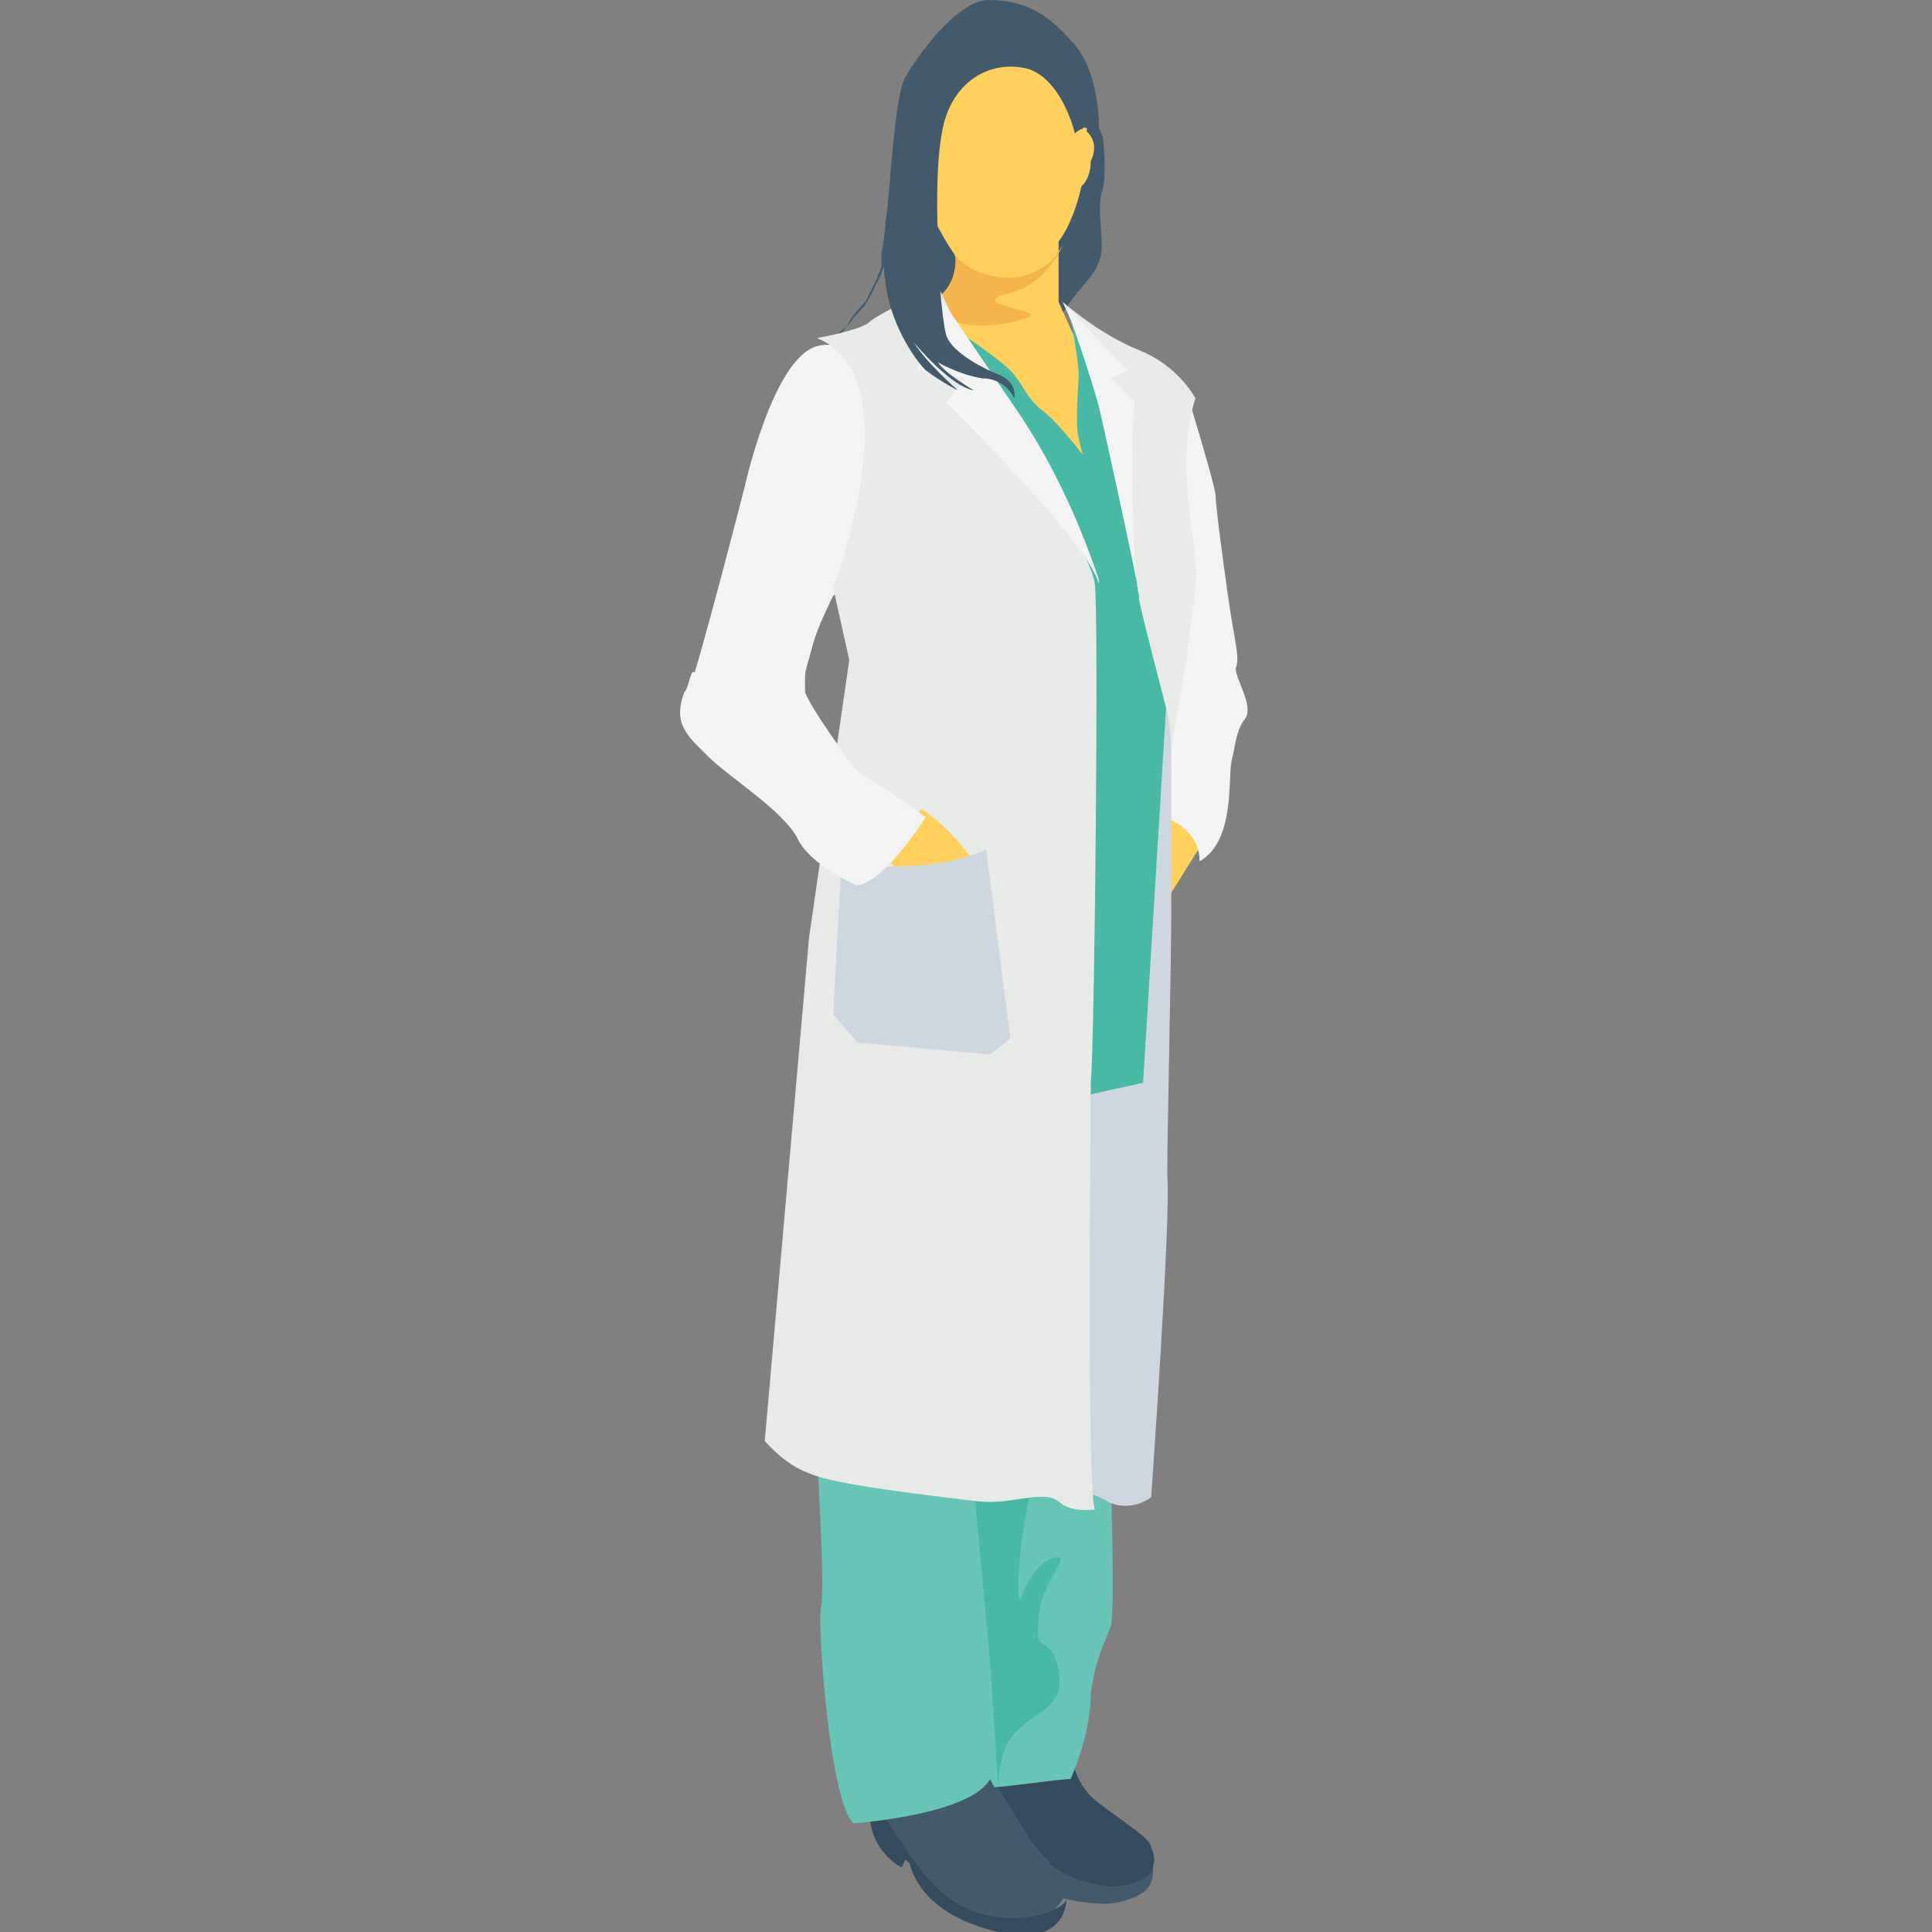 <?xml version="1.0" encoding="utf-8"?>
<!-- Generator: Adobe Illustrator 18.0.0, SVG Export Plug-In . SVG Version: 6.00 Build 0)  -->
<!DOCTYPE svg PUBLIC "-//W3C//DTD SVG 1.1//EN" "http://www.w3.org/Graphics/SVG/1.1/DTD/svg11.dtd">
<svg version="1.1" id="Layer_1" xmlns="http://www.w3.org/2000/svg" xmlns:xlink="http://www.w3.org/1999/xlink" x="0px" y="0px"
	 viewBox="0 0 48 48" enable-background="new 0 0 48 48" xml:space="preserve">
<rect x="0" y="0" width="48" height="48" fill="#808080" stroke="none"/>
<g>
	<g>
		<g>
			<path fill="#425A6B" d="M22.7,4.1C22.7,4.1,22.7,4.1,22.7,4.1c-0.1,0.1-0.1,0.2-0.1,0.3c0,0.1-0.1,0.2-0.1,0.3
				c0,0.1-0.1,0.3-0.1,0.4c-0.1,0.3-0.1,0.7-0.3,1.1l0,0.1l0,0l0,0c0,0.1,0,0.1-0.1,0.2c0,0.1-0.1,0.2-0.1,0.3
				c-0.1,0.2-0.2,0.4-0.3,0.6c-0.1,0.2-0.3,0.4-0.4,0.5c-0.1,0.2-0.3,0.3-0.5,0.5c-0.1,0.1-0.1,0.1-0.2,0.2c0,0-0.1,0.1-0.1,0.1
				c0,0-0.1,0.1-0.1,0.1c-0.1,0.2-0.2,0.3-0.2,0.5C20,9.7,20,10,20,10.2c0,0.2,0,0.3,0,0.3s0-0.1,0-0.3c0-0.2,0-0.5,0.1-0.8
				c0-0.2,0.1-0.3,0.2-0.5c0,0,0.1-0.1,0.1-0.1c0,0,0.1-0.1,0.1-0.1c0.1-0.1,0.1-0.2,0.2-0.2c0.1-0.1,0.3-0.3,0.4-0.5
				c0.1-0.2,0.3-0.4,0.4-0.5c0.1-0.2,0.2-0.4,0.3-0.6c0-0.1,0.1-0.2,0.1-0.3c0,0,0-0.1,0-0.2l0,0l0,0l0-0.1C22,5.8,22,5.4,22.1,5.1
				c0-0.2,0.1-0.3,0.1-0.5c0-0.1,0.1-0.3,0.1-0.4c0-0.1,0.1-0.2,0.1-0.2c0,0,0-0.1,0-0.1L22.7,4.1z"/>
		</g>
	</g>
	<g>
		<g>
			<ellipse fill="#425A6B" cx="23.5" cy="6.3" rx="1" ry="1.8"/>
		</g>
	</g>
	<g>
		<g>
			<path fill="#425A6B" d="M27.1,2.7l0.3,0.7c0,0,0.1,0.8,0,1.3c-0.2,0.5,0.1,1.4-0.1,1.8c-0.1,0.4-0.8,0.9-1.1,1.7
				C25.8,9,25.4,7,25.4,7s0.6-2.7,0.6-2.7C26,4.3,27.1,2.7,27.1,2.7z"/>
		</g>
	</g>
	<g>
		<g>
			<path fill="#FFD15C" d="M27,2.6l0,1.2c0,0-0.1,1.4-0.7,2.2l0,1.5l0.9,2v2.4L24,9.3l-0.8-1.7l0.1-0.2c0,0,0.3-0.2,0.4-0.6
				c0.1-0.4,0-0.5,0-0.5s-0.7-1-0.7-1.6s0.3-2.5,0.6-2.8c0.3-0.3,1.5-0.9,1.5-0.9S26.9,2.1,27,2.6z"/>
		</g>
	</g>
	<g>
		<g>
			<path fill="#F5B54C" d="M25.5,7.9c-0.6,0.2-1.3,0.3-2.1,0l-0.2-0.3l0.1-0.2c0,0,0.3-0.2,0.4-0.6c0.1-0.4,0-0.5,0-0.5
				c0,0,0.4,0.6,1.4,0.6c0.4,0,0.8-0.2,1.1-0.5l0.2-0.3c0,0-0.4,1-1.4,1.2C24,7.6,26.1,7.7,25.5,7.9z"/>
		</g>
	</g>
	<g>
		<g>
			<path fill="#425A6B" d="M25.8,47c0,0,1.5,0.5,2.2,0.2c0.7-0.2,0.7-0.6,0.6-1.1c-0.1-0.5-0.8-0.2-0.8-0.2l-2.1-0.2l-1-2.1H24
				L25.8,47z"/>
		</g>
	</g>
	<g>
		<g>
			<path fill="#344A5E" d="M26.6,43.2c0,0-0.1,1,0.7,1.6c0.8,0.6,1.3,0.9,1.3,1.1c0.1,0.2,0.1,0.4,0,0.6c-0.1,0.2-0.8,0.5-1.4,0.3
				c-0.6-0.1-1.1-0.4-1.4-0.8c-0.3-0.4-1.3-2.1-1.3-2.1L26.6,43.2z"/>
		</g>
	</g>
	<g>
		<g>
			<g>
				<path fill="#425A6B" d="M21.7,45l0.9,1.3l1.4,1.3l2,0.1l0.4-0.5c0,0,0.1-0.4-0.3-0.9c-0.4-0.5-1.9-1.8-1.9-3.1
					c0-1.3-1.6,0.2-1.6,0.2L21.7,45z"/>
			</g>
		</g>
		<g>
			<g>
				<path fill="#344A5E" d="M26.5,47.2c0,0,0,1.2-1.7,0.8c-1.7-0.4-2.1-1.3-2.2-1.7l-0.1-0.1l-0.1,0.2c0,0-0.8-0.4-0.8-1.4l0.2-0.1
					c0,0,0.7,1,0.8,1.2c0.2,0.2,0.8,1.3,2,1.5C25.7,47.8,26.4,47.4,26.5,47.2z"/>
			</g>
		</g>
	</g>
	<g>
		<g>
			<g>
				<path fill="#67C5B8" d="M27.6,40.4c-0.1,0.3-0.4,0.8-0.5,1.7c0,1-0.5,2.1-0.5,2.1c-0.3,0-1.6,0.2-1.9,0.2c0,0,0,0,0,0l0,0
					l-0.1-0.2c-0.5,0.9-3.4,1.1-3.4,1.1c-0.6-0.6-0.9-5-0.8-5.4c0.1-0.4-0.1-3.7-0.1-3.7l7.3,0.6C27.6,36.7,27.7,40,27.6,40.4z"/>
			</g>
		</g>
		<g>
			<g>
				<path fill="#48B9A5" d="M26.3,41.5c0.2,1-0.7,1-1.2,1.7c-0.2,0.3-0.3,0.8-0.3,1.2c0,0,0,0,0,0l0,0l-0.2-3.1L24.2,37
					c0,0,1.4-0.1,1.4,0c0,0.1-0.3,1.4-0.3,2.4c0,1,0.1-0.5,0.9-0.7c0.5-0.1-0.4,0.6-0.4,1.6C25.7,41.2,26.1,40.5,26.3,41.5z"/>
			</g>
		</g>
	</g>
	<g>
		<g>
			<path fill="#F3F3F3" d="M20.7,14.8c0,0-0.4,0.8-0.5,1.2c-0.1,0.4-0.3,0.9-0.2,1.2c0.1,0.3,1.1,1.8,1.5,2.1c0.4,0.2,1.6,1,1.6,1
				s-1.1,1.5-1.7,1.7c0,0-1.2-0.5-1.5-1.2c-0.3-0.7-1.7-1.5-2.2-2c-0.5-0.5-0.9-0.8-0.6-1.6c0.3-0.8,1.4-5.1,1.4-5.1
				s0.7-3.2,1.8-3.5c1.1-0.3,1.6,1.4,1.6,1.4C22.1,12,22.1,13.8,20.7,14.8z"/>
		</g>
	</g>
	<g>
		<g>
			<polygon fill="#FFD15C" points="29.9,20.9 28.9,22.5 28.3,21.5 29.2,19.5 			"/>
		</g>
	</g>
	<g>
		<g>
			<path fill="#F3F3F3" d="M30.9,17.9c-0.2,0.3-0.2,0.6-0.3,1c-0.1,0.4,0.1,2-0.8,2.5c0,0,0.1-0.9-1.2-1.2l0.1-8.6l0.8-1.8
				c0,0,0.7,2.3,0.7,2.5c0,0.3,0.3,2.5,0.4,3.1c0.1,0.6,0.2,1,0.1,1.2C30.7,16.9,31.2,17.6,30.9,17.9z"/>
		</g>
	</g>
	<g>
		<g>
			<path fill="#CED6E0" d="M29.1,17.2l0,1.4c0,0,0,2.9,0,4.1c0,1.2-0.1,5.5-0.1,6.5c0.1,1-0.4,8-0.4,8s-0.5,0.4-1.1,0.1
				C27.1,37,26.1,37,26.1,37l0.1-9.9L29,16.4L29.1,17.2z"/>
		</g>
	</g>
	<g>
		<g>
			<path fill="#48B9A5" d="M26.6,7.9c0,0,0.2,1.1,0.2,1.4c0,0.3-0.1,1.2,0,1.6c0.1,0.4,0.1,0.4,0.1,0.4s-0.6-0.8-1-1.1
				c-0.4-0.3-0.5-0.7-0.8-1c-0.3-0.3-1.2-0.9-1.2-0.9l2.6,6.6l0.1,12.4l1.8-0.4l0.6-9.8l-0.5-6.4L26.6,7.9z"/>
		</g>
	</g>
	<g>
		<g>
			<path fill="#E8EAE8" d="M26.1,12.5c0,0,1,1.3,1.1,2c0.1,0.7,0,11.3-0.1,12.4C27.1,28,27,37,27.2,37.5c0,0-0.6,0.1-0.9-0.2
				c-0.4-0.3-1.2,0.1-2,0c-0.8-0.1-3.6-0.4-4.2-0.7c-0.6-0.2-1.1-0.8-1.1-0.8l1.1-12.5l1-6.9l-0.4-1.8c0,0,2-5.2-0.4-6.2
				c0,0,1.1-0.2,1.3-0.4s1.7-0.9,1.7-0.9l1.1,2.3L26.1,12.5z"/>
		</g>
	</g>
	<g>
		<g>
			<path fill="#FFD15C" d="M21.8,21.2l1.3,1l1.1-0.8c-0.3-0.4-0.7-0.9-1.3-1.3L21.8,21.2z"/>
		</g>
	</g>
	<g>
		<g>
			<path fill="#CED6E0" d="M21.2,21.5c0,0,2.1,0.2,3.3-0.4l0.6,4.7l-0.5,0.4l-3.3-0.3l-0.6-0.7l0.2-3.7H21.2z"/>
		</g>
	</g>
	<g>
		<g>
			<path fill="#E8EAE8" d="M28.3,14.8c0,0,0,0,0,0.1c0.1,0.5,0.6,2.4,0.7,2.8c0.1,0.5,0.1,0.9,0.1,0.9s0.3-1.8,0.4-2.3
				c0-0.5,0.3-1.9,0.2-2.3c0-0.5-0.5-2.6,0-4.1c0,0-0.4-0.8-1.4-1.2c-1-0.4-1.9-1.2-1.9-1.2l1.1,2.4L28.3,14.8"/>
		</g>
	</g>
	<g>
		<g>
			<path fill="#F3F3F3" d="M28.3,14.8c0-0.2-0.9-4.3-1-4.7c-0.1-0.4-0.7-2.3-0.9-2.6l1.6,1.7l-0.4,0.2l0.6,0.6
				C28.1,10,28.1,14.1,28.3,14.8z"/>
		</g>
	</g>
	<g>
		<g>
			<path fill="#F3F3F3" d="M23.3,7.3l-0.5,1.9l1.2,0.2L23.5,10c0,0,3.5,3.4,3.8,4.5l0-0.1c-0.5-1.5-1.2-3-2.1-4.3L23.3,7.3z"/>
		</g>
	</g>
	<g>
		<g>
			<path fill="#F3F3F3" d="M21.5,19.3c-0.4-0.2-1.4-1.8-1.5-2.1c0-0.1,0-0.3,0-0.5h-2.8c-0.1,0.2-0.1,0.4-0.2,0.5
				c-0.3,0.8,0.1,1.1,0.6,1.6c0.5,0.5,1.8,1.3,2.2,2c0.3,0.7,1.5,1.2,1.5,1.2c0.7-0.1,1.7-1.7,1.7-1.7S21.9,19.5,21.5,19.3z"/>
		</g>
	</g>
	<g>
		<g>
			<path fill="#425A6B" d="M26.6,1c-0.7-0.8-1.3-1-2.1-1c-0.8,0.1-1.7,1.4-2,1.9c-0.3,0.5-0.4,3.2-0.5,3.6C22,5.9,21.9,6.5,22,7
				c0.1,1,0.7,1.9,1,2.2c0.4,0.3,0.8,0.5,0.8,0.5S23,9,22.7,8.5c0,0,0.9,1.1,1.5,1.2c0,0-0.7-0.4-0.9-0.7c0,0,0.5,0.3,1.1,0.4
				c0.6,0,0.8,0.5,0.8,0.5s0.1-0.4-0.4-0.6c-0.5-0.2-1.2-0.6-1.3-1c-0.1-0.4-0.2-1.7-0.2-2.2s-0.1-2.3,0.2-3.2
				c0.3-0.9,1.1-1.4,2-1.2c0.8,0.2,1.3,1.5,1.3,2.3l0,0c0-0.2,0-0.3,0.1-0.5c0-0.1,0-0.2,0-0.3c0-0.1,0.4,0.1,0.4,0.1
				C27.3,3.4,27.4,1.8,26.6,1z"/>
		</g>
	</g>
	<g>
		<g>
			<path fill="#FFD15C" d="M26.9,3.2C26.9,3.2,26.9,3.2,26.9,3.2c-0.1,0-0.3,0.2-0.3,0.3c0.1,0.6-0.2,1,0.1,1.2
				c0.2,0,0.4-0.3,0.4-0.7C27.3,3.6,27.1,3.3,26.9,3.2z"/>
		</g>
	</g>
</g>
</svg>
